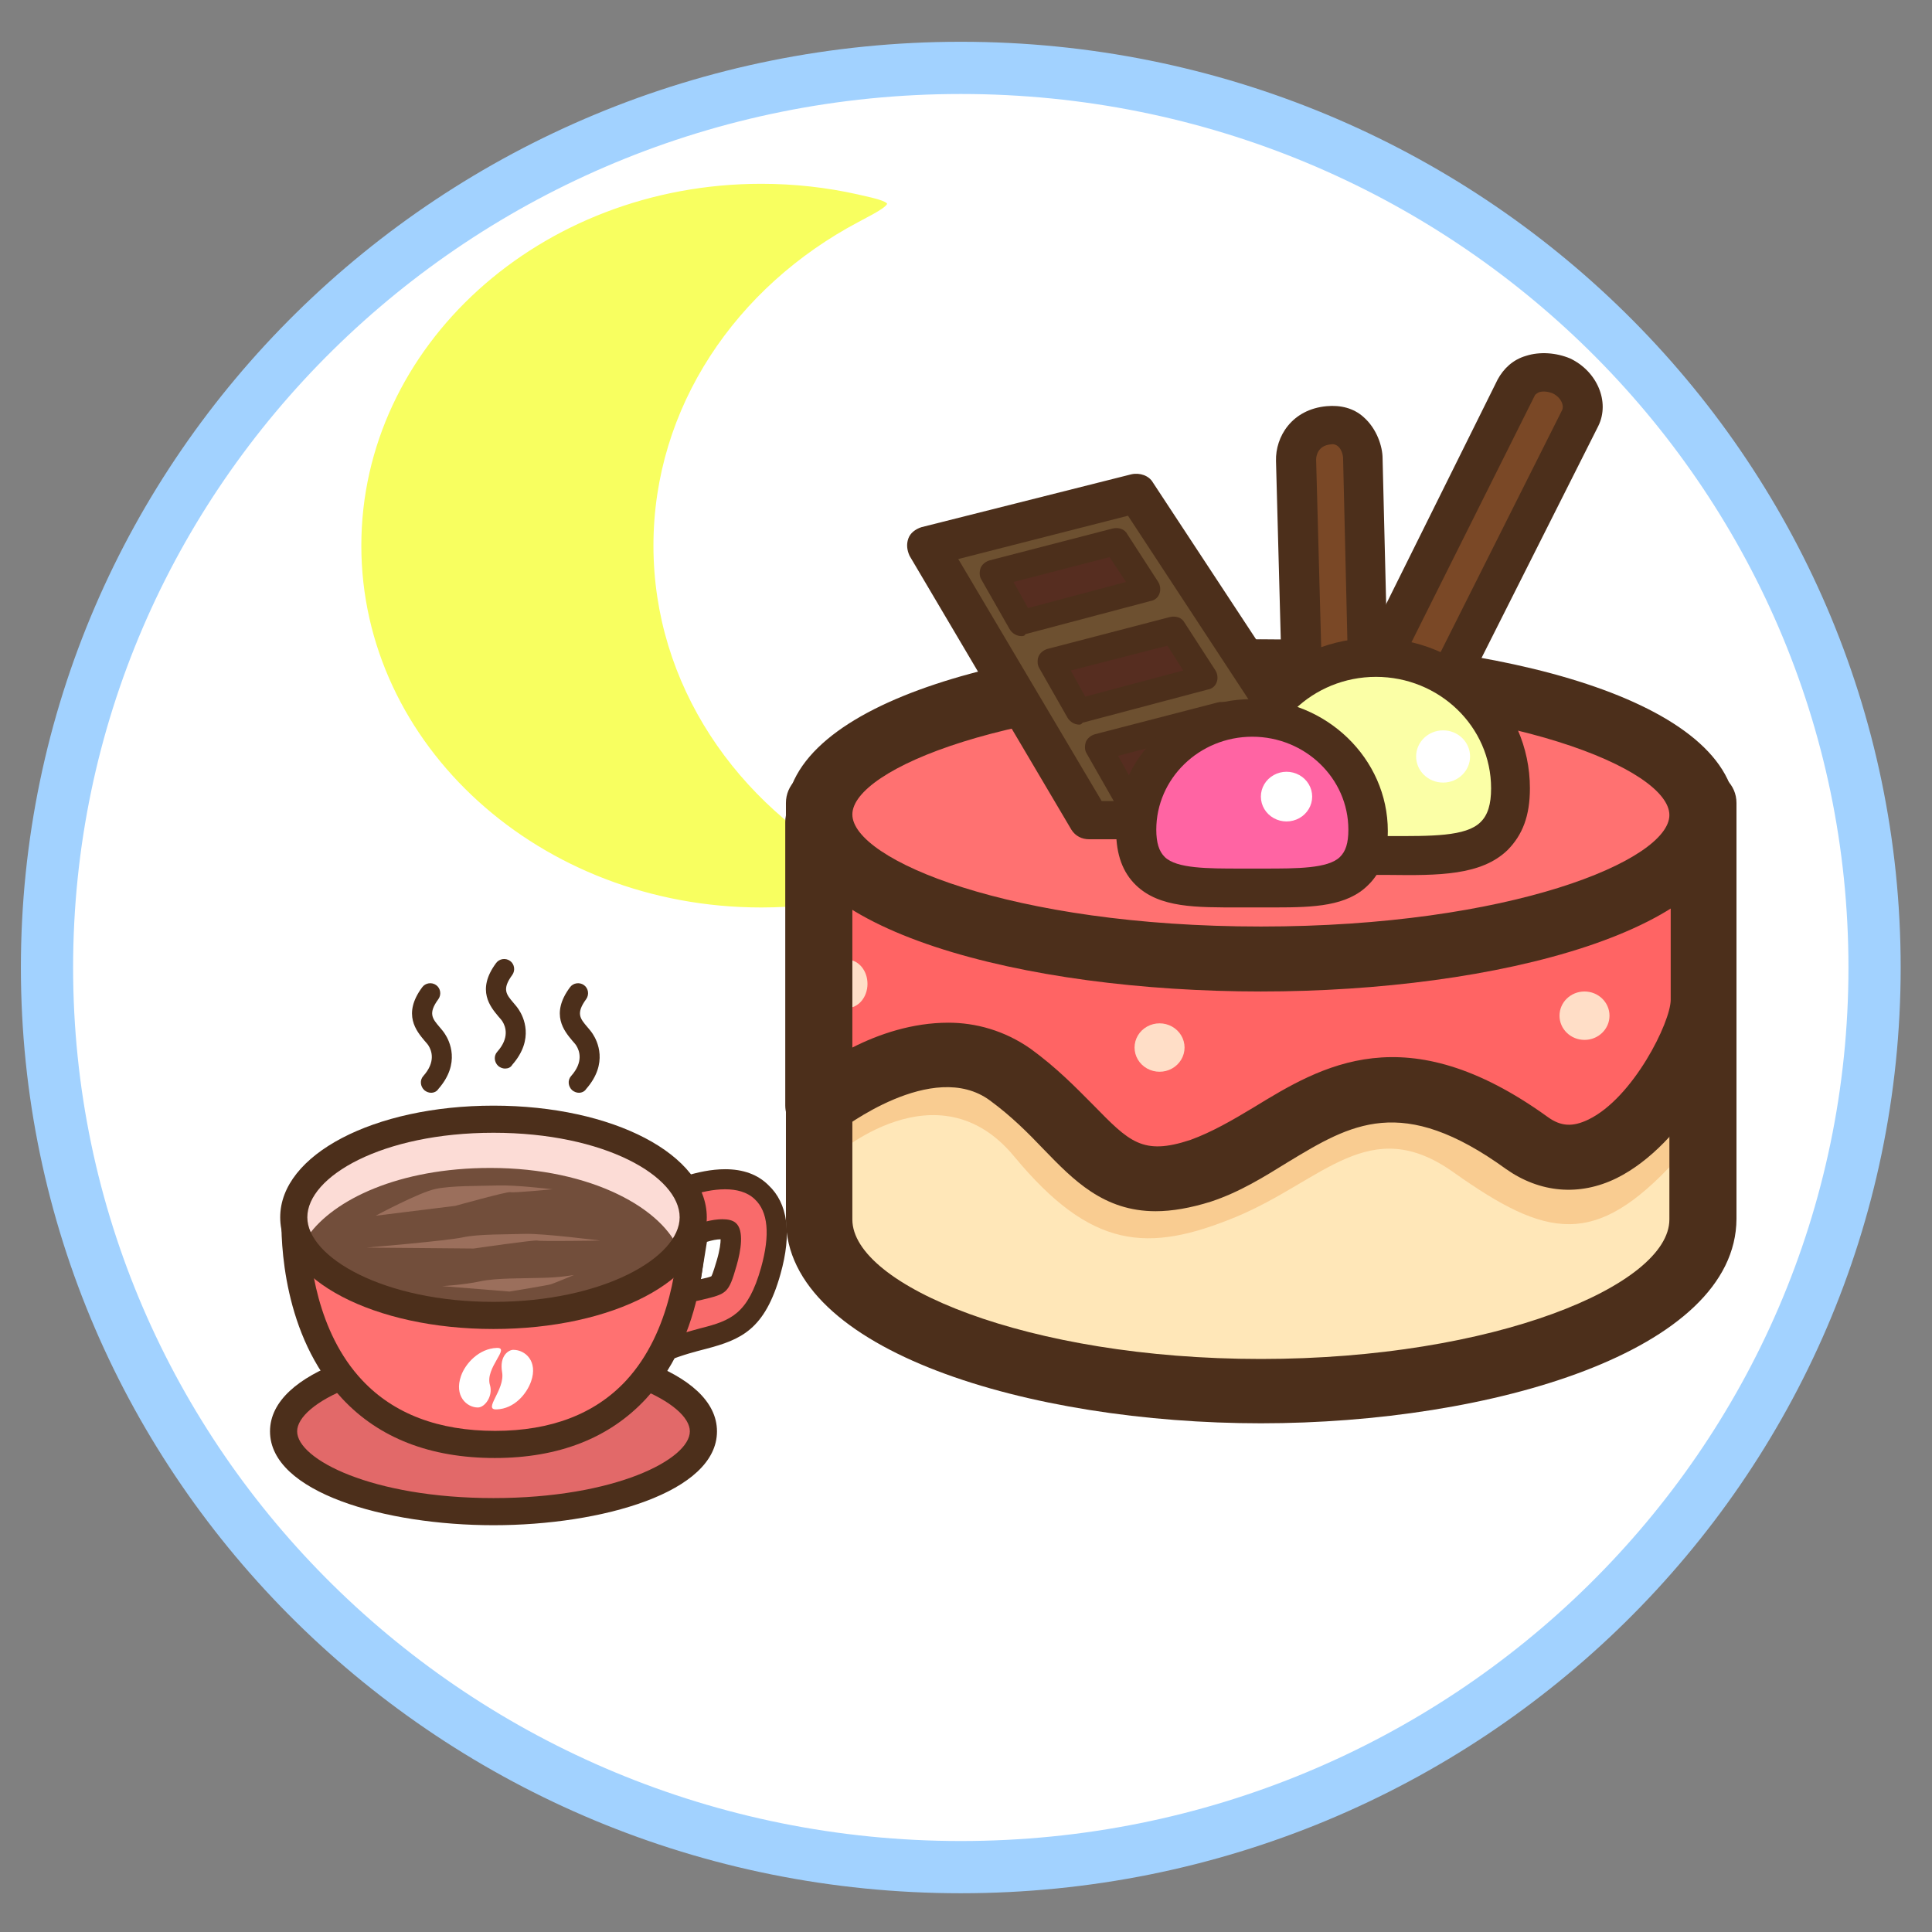 <svg width="185" height="185" viewBox="0 0 185 185" fill="none" xmlns="http://www.w3.org/2000/svg">
<rect x="0" y="0" width="185" height="185" fill="#808080" stroke="none"/>
<path d="M179.5 92.645C179.5 140.185 140.361 178.789 92 178.789C43.639 178.789 4.5 140.185 4.5 92.645C4.5 45.104 43.639 6.5 92 6.5C140.361 6.5 179.5 45.104 179.5 92.645Z" fill="white" stroke="#A2D2FF" stroke-width="5"/>
<path fill-rule="evenodd" clip-rule="evenodd" d="M82.253 18.027C84.382 18.503 85.446 18.742 85.538 19.433C85.631 20.124 84.588 20.675 82.502 21.777C70.941 27.886 63.171 39.245 63.171 52.248C63.171 65.251 70.941 76.61 82.502 82.719C84.588 83.821 85.631 84.373 85.538 85.064C85.446 85.754 84.382 85.993 82.253 86.469C79.256 87.14 76.121 87.496 72.895 87.496C51.414 87.496 34 71.715 34 52.248C34 32.781 51.414 17 72.895 17C76.121 17 79.256 17.356 82.253 18.027Z" fill="#F8FF60"/>
<path d="M82.502 82.719L82.783 82.189L82.502 82.719ZM82.253 86.469L82.122 85.884L82.253 86.469ZM85.538 85.064L86.133 85.143L85.538 85.064ZM82.253 18.027L82.122 18.613L82.253 18.027ZM85.538 19.433L86.133 19.353L85.538 19.433ZM63.771 52.248C63.771 39.497 71.39 28.327 82.783 22.307L82.222 21.246C70.491 27.445 62.571 38.993 62.571 52.248H63.771ZM82.783 82.189C71.39 76.169 63.771 64.999 63.771 52.248H62.571C62.571 65.503 70.491 77.051 82.222 83.25L82.783 82.189ZM82.122 85.884C79.167 86.545 76.077 86.896 72.895 86.896V88.096C76.165 88.096 79.344 87.735 82.384 87.055L82.122 85.884ZM72.895 86.896C51.688 86.896 34.6 71.329 34.6 52.248H33.4C33.4 72.101 51.139 88.096 72.895 88.096V86.896ZM34.6 52.248C34.6 33.167 51.688 17.6 72.895 17.6V16.4C51.139 16.4 33.4 32.395 33.4 52.248H34.6ZM72.895 17.6C76.077 17.6 79.167 17.951 82.122 18.613L82.384 17.441C79.344 16.761 76.165 16.4 72.895 16.4V17.6ZM82.222 83.25C83.282 83.81 84.02 84.201 84.49 84.535C84.723 84.7 84.846 84.822 84.906 84.907C84.933 84.945 84.941 84.967 84.943 84.974C84.944 84.978 84.944 84.979 84.944 84.984L86.133 85.143C86.23 84.42 85.694 83.918 85.184 83.556C84.634 83.166 83.809 82.731 82.783 82.189L82.222 83.25ZM82.384 87.055C83.428 86.821 84.278 86.632 84.871 86.408C85.437 86.194 86.038 85.85 86.133 85.143L84.944 84.984C84.943 84.991 84.945 85.009 84.892 85.055C84.823 85.114 84.691 85.193 84.447 85.285C83.953 85.472 83.206 85.641 82.122 85.884L82.384 87.055ZM82.783 22.307C83.809 21.765 84.634 21.33 85.184 20.94C85.694 20.578 86.23 20.076 86.133 19.353L84.944 19.512C84.944 19.517 84.944 19.518 84.943 19.522C84.941 19.529 84.933 19.551 84.906 19.589C84.846 19.674 84.723 19.796 84.49 19.961C84.02 20.295 83.282 20.686 82.222 21.246L82.783 22.307ZM82.122 18.613C83.206 18.855 83.953 19.024 84.447 19.211C84.691 19.303 84.823 19.382 84.892 19.441C84.945 19.487 84.943 19.505 84.944 19.512L86.133 19.353C86.038 18.646 85.437 18.302 84.871 18.088C84.278 17.864 83.429 17.675 82.384 17.441L82.122 18.613Z" fill="white"/>
<g clip-path="url(#clip0_101_2)">
<path d="M26.636 137.063C26.636 141.308 35.635 144.749 46.737 144.749C57.838 144.749 66.838 141.308 66.838 137.063C66.838 132.818 57.838 129.377 46.737 129.377C35.635 129.376 26.636 132.818 26.636 137.063Z" fill="#E26969"/>
<path d="M47.255 146.048C36.882 146.048 25.855 142.899 25.855 137.063C25.855 131.227 36.882 128.078 47.255 128.078C57.629 128.078 68.655 131.226 68.655 137.063C68.655 142.899 57.63 146.048 47.255 146.048ZM47.255 130.675C35.606 130.675 28.453 134.395 28.453 137.062C28.453 139.73 35.606 143.45 47.255 143.45C58.904 143.45 66.057 139.73 66.057 137.062C66.057 134.395 58.904 130.675 47.255 130.675Z" fill="#4C2F1B"/>
<path d="M62.628 129.529C62.171 129.529 61.743 129.407 61.408 129.132C60.798 128.675 60.493 127.912 60.646 127.088L62.354 116.352C62.507 115.467 63.086 114.674 63.909 114.277C64.397 114.033 66.99 112.874 69.43 112.874C70.894 112.874 72.084 113.271 72.938 114.094C74.494 115.558 74.799 118.09 73.823 121.628C72.481 126.448 70.498 127.302 67.387 128.125C66.38 128.4 65.16 128.705 63.574 129.345L63.299 129.437C63.086 129.498 62.842 129.529 62.628 129.529ZM65.922 123.764C66.288 123.673 66.654 123.581 66.96 123.52C68.973 123.032 68.973 123.032 69.582 120.928C70.192 118.762 69.948 117.939 69.826 117.817C69.826 117.817 69.674 117.695 69.155 117.695C68.576 117.695 67.721 117.877 66.837 118.183L65.922 123.764Z" fill="#F96B6B"/>
<path d="M69.43 113.881C70.498 113.881 71.535 114.125 72.267 114.827C73.548 116.016 73.761 118.213 72.877 121.385C71.626 125.808 70.01 126.448 67.112 127.18C66.106 127.455 64.824 127.79 63.177 128.431C63.116 128.461 63.055 128.461 63.025 128.492C62.903 128.523 62.75 128.553 62.628 128.553C62.384 128.553 62.171 128.492 61.987 128.34C61.683 128.096 61.53 127.699 61.591 127.242L63.299 116.505C63.391 115.926 63.787 115.407 64.306 115.163C64.702 114.979 67.173 113.881 69.43 113.881ZM64.733 125.106C65.709 124.8 66.502 124.618 67.203 124.465C69.613 123.886 69.766 123.855 70.528 121.202C70.956 119.738 71.26 117.816 70.467 117.114C70.162 116.839 69.704 116.748 69.155 116.748C68.179 116.748 66.928 117.114 65.983 117.48L64.733 125.106ZM69.43 111.959C66.777 111.959 64.001 113.18 63.483 113.454C62.385 113.972 61.561 115.04 61.378 116.26L59.67 126.997C59.488 128.156 59.914 129.315 60.829 129.986C61.348 130.352 61.958 130.565 62.629 130.565C62.934 130.565 63.239 130.535 63.544 130.443C63.666 130.413 63.788 130.382 63.91 130.321C65.435 129.711 66.655 129.406 67.601 129.162C70.956 128.277 73.243 127.332 74.738 121.994C75.836 118.089 75.44 115.222 73.579 113.483C72.541 112.447 71.138 111.959 69.43 111.959ZM67.692 118.914C68.18 118.761 68.637 118.67 69.004 118.67C69.004 119.005 68.942 119.646 68.638 120.683C68.516 121.08 68.272 121.933 68.119 122.208C67.937 122.299 67.539 122.391 67.113 122.483L67.692 118.914Z" fill="#4C2F1B"/>
<path d="M66.35 115.894L47.499 116.23H28.374C28.374 116.23 26.971 138.313 47.499 138.313C68.027 138.313 66.35 115.894 66.35 115.894Z" fill="#FF7171"/>
<path d="M47.38 139.612C41.215 139.612 36.306 137.706 32.788 133.948C27.066 127.852 26.875 118.863 26.953 116.253L26.956 116.138C27.004 115.471 27.575 114.931 28.255 114.931H47.38C47.38 114.931 66.206 114.595 66.207 114.595C66.935 114.595 67.481 115.111 67.53 115.795C67.605 116.945 68.089 127.214 61.848 133.95C58.359 137.707 53.491 139.612 47.38 139.612ZM29.553 117.856C29.639 120.618 30.311 127.544 34.703 132.187C37.719 135.39 41.994 137.014 47.41 137.014C52.755 137.014 56.969 135.399 59.934 132.216C64.327 127.478 64.934 120.379 64.991 117.548L64.998 117.218L47.434 117.529H29.543L29.553 117.856Z" fill="#4C2F1B"/>
<path d="M28.13 116.565C28.13 121.754 36.693 125.96 47.255 125.96C57.818 125.96 66.38 121.754 66.38 116.565C66.38 111.377 57.818 107.171 47.255 107.171C36.693 107.171 28.13 111.377 28.13 116.565Z" fill="#D6E6EA"/>
<path d="M28.13 116.565C28.13 121.754 36.693 125.96 47.255 125.96C57.818 125.96 66.38 121.754 66.38 116.565C66.38 111.377 57.818 107.171 47.255 107.171C36.693 107.171 28.13 111.377 28.13 116.565Z" fill="#FCDCD6"/>
<path d="M46.95 111.837C38.166 111.837 31.944 114.888 29.503 118.335C29.778 123.489 36.885 125.96 47.286 125.96C56.863 125.96 63.666 124.496 65.099 119.921C63.635 115.833 56.741 111.837 46.95 111.837Z" fill="#724E3B"/>
<path d="M47.255 127.259C35.803 127.259 26.831 122.562 26.831 116.565C26.831 110.569 35.803 105.872 47.255 105.872C58.708 105.872 67.679 110.569 67.679 116.565C67.679 122.562 58.708 127.259 47.255 127.259ZM47.255 108.469C36.592 108.469 29.429 112.655 29.429 116.565C29.429 120.395 36.75 124.661 47.255 124.661C57.76 124.661 65.081 120.394 65.081 116.565C65.081 112.655 57.918 108.469 47.255 108.469Z" fill="#4C2F1B"/>
<path d="M35.115 119.463C35.115 119.463 42.741 118.822 44.296 118.487C45.821 118.151 48.506 118.213 50.244 118.151C51.983 118.091 57.473 118.792 57.473 118.792C57.473 118.792 51.709 118.883 51.465 118.792C51.221 118.701 45.364 119.554 45.364 119.554L35.115 119.463ZM35.97 116.413C35.97 116.413 40.179 114.156 41.704 113.85C43.23 113.515 45.913 113.576 47.652 113.515C49.391 113.454 52.899 113.881 52.899 113.881C52.899 113.881 49.117 114.247 48.873 114.156C48.629 114.064 43.596 115.468 43.596 115.468L35.97 116.413ZM42.344 123.153C42.344 123.153 44.449 123.031 45.974 122.696C47.499 122.361 50.184 122.421 51.922 122.361C53.66 122.33 54.972 122.086 54.972 122.086C54.972 122.086 53.294 122.788 52.776 122.971C52.532 123.062 48.78 123.673 48.78 123.673L42.344 123.153Z" fill="#9B6F5C"/>
<path d="M41.277 104.639C41.063 104.639 40.819 104.548 40.636 104.395C40.239 104.029 40.178 103.418 40.545 103.022C41.734 101.681 41.338 100.613 41.033 100.125C40.941 99.972 40.789 99.82 40.636 99.637C39.904 98.752 38.501 97.136 40.423 94.543C40.728 94.115 41.338 94.024 41.764 94.329C42.192 94.634 42.283 95.244 41.978 95.671C40.971 97.044 41.399 97.532 42.1 98.356C42.282 98.569 42.466 98.783 42.618 99.027C43.015 99.637 44.144 101.803 41.978 104.273C41.826 104.517 41.551 104.639 41.277 104.639Z" fill="#4C2F1B"/>
<path d="M48.354 102.321C48.14 102.321 47.896 102.229 47.713 102.077C47.316 101.711 47.256 101.101 47.622 100.704C48.812 99.362 48.415 98.294 48.11 97.806C48.018 97.654 47.866 97.502 47.713 97.318C46.981 96.434 45.578 94.817 47.5 92.224C47.805 91.797 48.415 91.706 48.842 92.011C49.269 92.316 49.36 92.926 49.055 93.353C48.048 94.726 48.475 95.214 49.177 96.038C49.36 96.251 49.543 96.465 49.696 96.709C50.092 97.319 51.221 99.485 49.055 101.955C48.902 102.229 48.628 102.321 48.354 102.321Z" fill="#4C2F1B"/>
<path d="M55.43 104.639C55.217 104.639 54.973 104.548 54.789 104.395C54.393 104.029 54.332 103.418 54.698 103.022C55.887 101.681 55.491 100.613 55.186 100.125C55.094 99.972 54.942 99.82 54.789 99.637C54.057 98.752 52.654 97.136 54.576 94.543C54.881 94.115 55.491 94.024 55.918 94.329C56.345 94.634 56.437 95.244 56.131 95.671C55.125 97.044 55.551 97.532 56.253 98.356C56.436 98.569 56.619 98.783 56.772 99.027C57.169 99.637 58.297 101.803 56.131 104.273C55.979 104.517 55.705 104.639 55.43 104.639Z" fill="#4C2F1B"/>
<path d="M47.56 129.071C45.883 129.133 44.571 130.536 44.144 131.756C43.473 133.677 44.693 134.775 45.761 134.775C46.432 134.775 47.224 133.677 46.92 132.64C46.401 130.992 48.933 129.01 47.56 129.071ZM47.56 134.958C49.238 134.897 50.427 133.494 50.855 132.274C51.526 130.352 50.306 129.254 49.146 129.254C48.719 129.254 47.804 129.803 48.078 131.389C48.384 133.097 46.188 135.019 47.56 134.958Z" fill="white"/>
</g>
<g clip-path="url(#clip1_101_2)">
<path d="M78.468 75.852V116.469C78.468 125.739 97.428 133.241 120.734 133.241C144.104 133.241 163 125.739 163 116.469V75.852H78.468Z" fill="#FFE7B8"/>
<path d="M79.854 110.736C79.854 110.736 89.744 101.832 97.113 110.736C104.483 119.64 109.9 120.006 118.341 116.53C126.72 113.053 131.128 106.527 139.191 112.26C148.135 118.603 152.734 119.517 160.419 111.162V105.368L150.277 109.272L136.672 105.368L123.066 107.38L110.972 112.442L91.571 101.403L79.162 105.369L79.854 110.736Z" fill="#F9CC91"/>
<path d="M120.736 136.289C98.689 136.289 75.257 129.398 75.257 116.773V76.888C75.257 75.18 76.643 73.778 78.469 73.778H163.066C164.83 73.778 166.278 75.12 166.278 76.888V116.712C166.214 129.398 142.781 136.289 120.736 136.289ZM81.618 79.999V116.773C81.618 123.055 98.374 130.129 120.736 130.129C143.097 130.129 159.853 123.055 159.853 116.773V79.999H81.618Z" fill="#4C2F1B"/>
<path d="M78.468 105.857C78.468 105.857 89.051 97.258 96.735 102.868C104.42 108.48 105.679 115.187 114.94 112.077C124.199 108.966 130.246 97.927 146.121 109.393C154.309 115.309 163.002 100.55 163.002 95.793V78.718H78.468V105.857Z" fill="#FF6464"/>
<path d="M79.162 94.209C79.162 95.489 80.035 96.526 81.114 96.526C82.192 96.526 83.067 95.489 83.067 94.209C83.067 92.929 82.193 91.891 81.114 91.891C80.035 91.891 79.162 92.928 79.162 94.209Z" fill="#FFDEC7"/>
<path d="M110.657 115.981C105.68 115.981 102.783 112.993 99.949 110.066C98.437 108.481 96.862 106.895 94.784 105.37C89.303 101.345 80.547 108.176 80.422 108.236C79.477 109.029 78.154 109.151 77.021 108.663C75.885 108.114 75.193 107.016 75.193 105.857V78.718C75.193 77.01 76.579 75.608 78.405 75.608H163.002C164.766 75.608 166.214 76.949 166.214 78.718V95.794C166.214 100.246 161.301 109.577 154.813 112.809C151.222 114.578 147.443 114.211 144.23 111.955C134.214 104.697 129.364 107.625 123.317 111.284C121.05 112.686 118.719 114.149 115.947 115.064C113.995 115.676 112.231 115.981 110.657 115.981ZM90.815 97.929C93.398 97.929 96.169 98.661 98.689 100.429C101.208 102.259 103.034 104.15 104.673 105.796C108.138 109.334 109.398 110.675 113.995 109.151C116.012 108.42 118.027 107.26 120.043 106.041C126.531 102.078 134.594 97.137 148.2 106.955C149.46 107.87 150.594 107.931 152.105 107.2C156.388 105.126 159.979 97.869 159.979 95.734V81.828H81.618V100.308C84.137 99.027 87.351 97.929 90.815 97.929Z" fill="#4C2F1B"/>
<path d="M78.468 78.048C78.468 85.66 97.391 91.831 120.734 91.831C144.077 91.831 163 85.66 163 78.048C163 70.435 144.079 64.264 120.736 64.264C97.393 64.264 78.468 70.435 78.468 78.048Z" fill="#FF7171"/>
<path d="M120.736 94.94C98.185 94.94 75.257 89.146 75.257 78.108C75.257 67.07 98.186 61.215 120.736 61.215C143.286 61.215 166.214 67.009 166.214 78.048C166.214 89.085 143.285 94.94 120.736 94.94ZM120.736 67.314C96.862 67.314 81.618 73.656 81.618 77.987C81.618 82.317 96.799 88.72 120.736 88.72C144.609 88.72 159.853 82.378 159.853 78.048C159.853 73.656 144.545 67.314 120.736 67.314Z" fill="#4C2F1B"/>
<path d="M108.64 100.308C108.64 101.136 109.097 101.901 109.838 102.315C110.578 102.729 111.491 102.729 112.231 102.315C112.971 101.901 113.428 101.136 113.428 100.308C113.428 99.48 112.971 98.715 112.231 98.301C111.491 97.887 110.578 97.887 109.838 98.301C109.097 98.715 108.64 99.479 108.64 100.308Z" fill="#FFDEC7"/>
<path d="M149.332 97.258C149.332 98.538 150.404 99.576 151.726 99.576C153.047 99.576 154.119 98.538 154.119 97.258C154.119 95.979 153.047 94.941 151.726 94.941C150.404 94.94 149.332 95.977 149.332 97.258Z" fill="#FFDEC7"/>
<path d="M145.112 37.186L127.034 73.596L134.34 73.962L151.286 40.114C152.041 38.711 151.223 36.882 149.459 36.089C147.821 35.235 145.868 35.783 145.112 37.186Z" fill="#7A4826"/>
<path d="M134.341 75.791H134.215L126.908 75.425C126.216 75.364 125.712 75.059 125.397 74.51C125.081 73.962 125.081 73.352 125.334 72.742L143.412 36.332C143.979 35.296 144.861 34.442 146.121 34.076C147.444 33.649 149.018 33.77 150.341 34.32C152.924 35.54 154.183 38.467 153.05 40.785L135.979 74.693C135.727 75.425 135.097 75.791 134.341 75.791ZM129.995 71.827L133.145 72.01L149.586 39.261C149.774 38.834 149.523 38.103 148.704 37.676C148.263 37.492 147.759 37.433 147.381 37.555C147.255 37.615 147.003 37.738 146.94 37.921L129.995 71.827Z" fill="#4C2F1B"/>
<path d="M124.137 44.078L125.019 77.011L131.318 74.572L130.562 43.834C130.562 42.553 129.617 40.418 127.286 40.663C124.956 40.906 124.074 42.736 124.137 44.078Z" fill="#7A4826"/>
<path d="M125.019 78.841C124.703 78.841 124.263 78.719 123.948 78.535C123.382 78.23 123.066 77.621 123.066 77.072L122.184 44.139C122.121 41.822 123.696 39.199 127.035 38.894C128.358 38.772 129.618 39.078 130.563 39.931C131.823 41.029 132.39 42.736 132.39 43.895L133.145 74.632C133.145 75.425 132.704 76.095 131.949 76.401L125.648 78.841C125.46 78.779 125.207 78.841 125.019 78.841ZM126.026 44.017L126.845 74.328L129.303 73.352L128.609 43.895C128.609 43.528 128.421 42.919 128.043 42.675C127.917 42.614 127.79 42.492 127.413 42.553C126.152 42.675 126.026 43.712 126.026 44.017Z" fill="#4C2F1B"/>
<path d="M88.862 52.311L104.294 78.595H116.388L124.515 71.093L108.893 47.249L88.862 52.311Z" fill="#6D5030"/>
<path d="M116.388 80.365H104.294C103.602 80.365 102.972 80.059 102.593 79.45L87.098 53.226C86.847 52.677 86.783 52.127 86.973 51.579C87.162 51.03 87.666 50.664 88.233 50.48L108.326 45.419C109.145 45.235 110.027 45.541 110.404 46.212L126.089 70.057C126.53 70.789 126.404 71.826 125.838 72.374L117.711 79.876C117.397 80.182 116.892 80.365 116.388 80.365ZM105.492 76.706H115.696L122.057 70.79L108.011 49.384L91.76 53.531L105.492 76.706Z" fill="#4C2F1B"/>
<path d="M95.161 54.994L97.806 59.69L109.9 56.518L106.939 51.945L95.161 54.994Z" fill="#562D20"/>
<path d="M97.806 60.91C97.365 60.91 96.924 60.665 96.672 60.238L93.963 55.481C93.773 55.177 93.773 54.75 93.9 54.384C94.026 54.078 94.341 53.774 94.782 53.653L106.561 50.603C107.128 50.481 107.696 50.664 107.947 51.152L110.907 55.725C111.097 56.031 111.159 56.456 111.033 56.822C110.907 57.189 110.592 57.494 110.151 57.555L98.182 60.726C98.122 60.91 97.932 60.91 97.806 60.91ZM97.051 55.727L98.437 58.227L107.822 55.727L106.248 53.347L97.051 55.727Z" fill="#4C2F1B"/>
<path d="M100.578 63.41L103.35 68.107L115.318 64.936L112.358 60.362L100.578 63.41Z" fill="#562D20"/>
<path d="M103.35 69.387C102.909 69.387 102.468 69.142 102.216 68.715L99.508 63.959C99.318 63.654 99.318 63.166 99.445 62.861C99.57 62.555 99.886 62.251 100.327 62.13L112.044 59.08C112.61 58.959 113.177 59.141 113.43 59.629L116.39 64.203C116.578 64.508 116.641 64.933 116.515 65.3C116.39 65.666 116.074 65.971 115.633 66.032L103.665 69.203C103.538 69.387 103.413 69.387 103.35 69.387ZM102.531 64.204L103.916 66.705L113.303 64.204L111.791 61.826L102.531 64.204Z" fill="#4C2F1B"/>
<path d="M105.114 71.522L107.885 76.279L119.854 73.046L116.894 68.533L105.114 71.522Z" fill="#562D20"/>
<path d="M107.885 77.56C107.444 77.56 107.003 77.315 106.752 76.888L104.043 72.132C103.853 71.827 103.853 71.4 103.98 71.034C104.106 70.728 104.421 70.424 104.862 70.303L116.641 67.253C117.208 67.132 117.775 67.314 118.027 67.802L120.987 72.376C121.177 72.681 121.239 73.106 121.112 73.473C120.987 73.839 120.672 74.144 120.231 74.205L108.262 77.376C108.074 77.56 107.948 77.56 107.885 77.56ZM107.066 72.376L108.452 74.876L117.837 72.376L116.326 69.937L107.066 72.376Z" fill="#4C2F1B"/>
<path d="M144.735 75.486C144.735 82.438 138.877 81.889 131.759 81.889C124.578 81.889 118.783 82.438 118.783 75.486C118.783 68.533 124.642 62.923 131.759 62.923C138.877 62.862 144.735 68.534 144.735 75.486Z" fill="#FBFFA6"/>
<path d="M129.05 83.779C124.83 83.779 121.302 83.597 118.909 81.401C117.523 80.059 116.767 78.108 116.767 75.486C116.767 67.496 123.444 61.093 131.632 61.093C139.884 61.093 146.498 67.558 146.498 75.486C146.498 78.108 145.804 79.938 144.356 81.401C141.835 83.84 137.742 83.84 132.954 83.779H129.05ZM131.695 80.059H133.081C136.986 80.059 140.388 80.12 141.774 78.718C142.467 78.048 142.781 77.01 142.781 75.486C142.781 69.57 137.805 64.813 131.758 64.813C125.711 64.813 120.734 69.57 120.734 75.486C120.734 77.071 121.05 78.108 121.742 78.718C123.128 80.059 126.592 80.059 130.435 80.059H131.695Z" fill="#4C2F1B"/>
<path d="M131.003 79.572C131.003 85.548 126.026 85.06 119.854 85.06C113.681 85.06 108.767 85.487 108.767 79.572C108.767 73.656 113.744 68.777 119.916 68.777C126.089 68.777 131.003 73.596 131.003 79.572Z" fill="#FF64A3"/>
<path d="M122.121 86.891H118.72C114.563 86.891 111.035 86.952 108.767 84.756C107.507 83.536 106.878 81.829 106.878 79.572C106.878 72.559 112.736 66.948 119.854 66.948C126.971 66.948 132.892 72.619 132.892 79.572C132.892 81.828 132.263 83.536 131.003 84.756C128.986 86.768 125.838 86.891 122.121 86.891ZM119.854 83.17H121.051C124.201 83.17 127.162 83.17 128.295 82.072C128.862 81.523 129.114 80.73 129.114 79.449C129.114 74.509 124.957 70.545 119.918 70.545C114.815 70.545 110.721 74.57 110.721 79.449C110.721 80.669 110.972 81.523 111.54 82.072C112.673 83.17 115.635 83.17 118.783 83.17H119.854Z" fill="#4C2F1B"/>
<path d="M135.601 72.436C135.601 73.817 136.758 74.937 138.184 74.937C139.611 74.937 140.767 73.817 140.767 72.436C140.767 71.055 139.611 69.935 138.184 69.935C136.757 69.937 135.601 71.055 135.601 72.436Z" fill="white"/>
<path d="M120.736 76.279C120.736 77.128 121.204 77.914 121.964 78.339C122.724 78.764 123.66 78.764 124.42 78.339C125.18 77.914 125.648 77.129 125.648 76.279C125.648 75.429 125.18 74.644 124.42 74.219C123.66 73.795 122.724 73.795 121.964 74.219C121.204 74.644 120.736 75.429 120.736 76.279Z" fill="white"/>
</g>
<defs>
<clipPath id="clip0_101_2">
<rect width="49.489" height="54.217" fill="white" transform="translate(25.855 91.831)"/>
</clipPath>
<clipPath id="clip1_101_2">
<rect width="91.084" height="102.47" fill="white" transform="translate(75.193 33.819)"/>
</clipPath>
</defs>
</svg>
